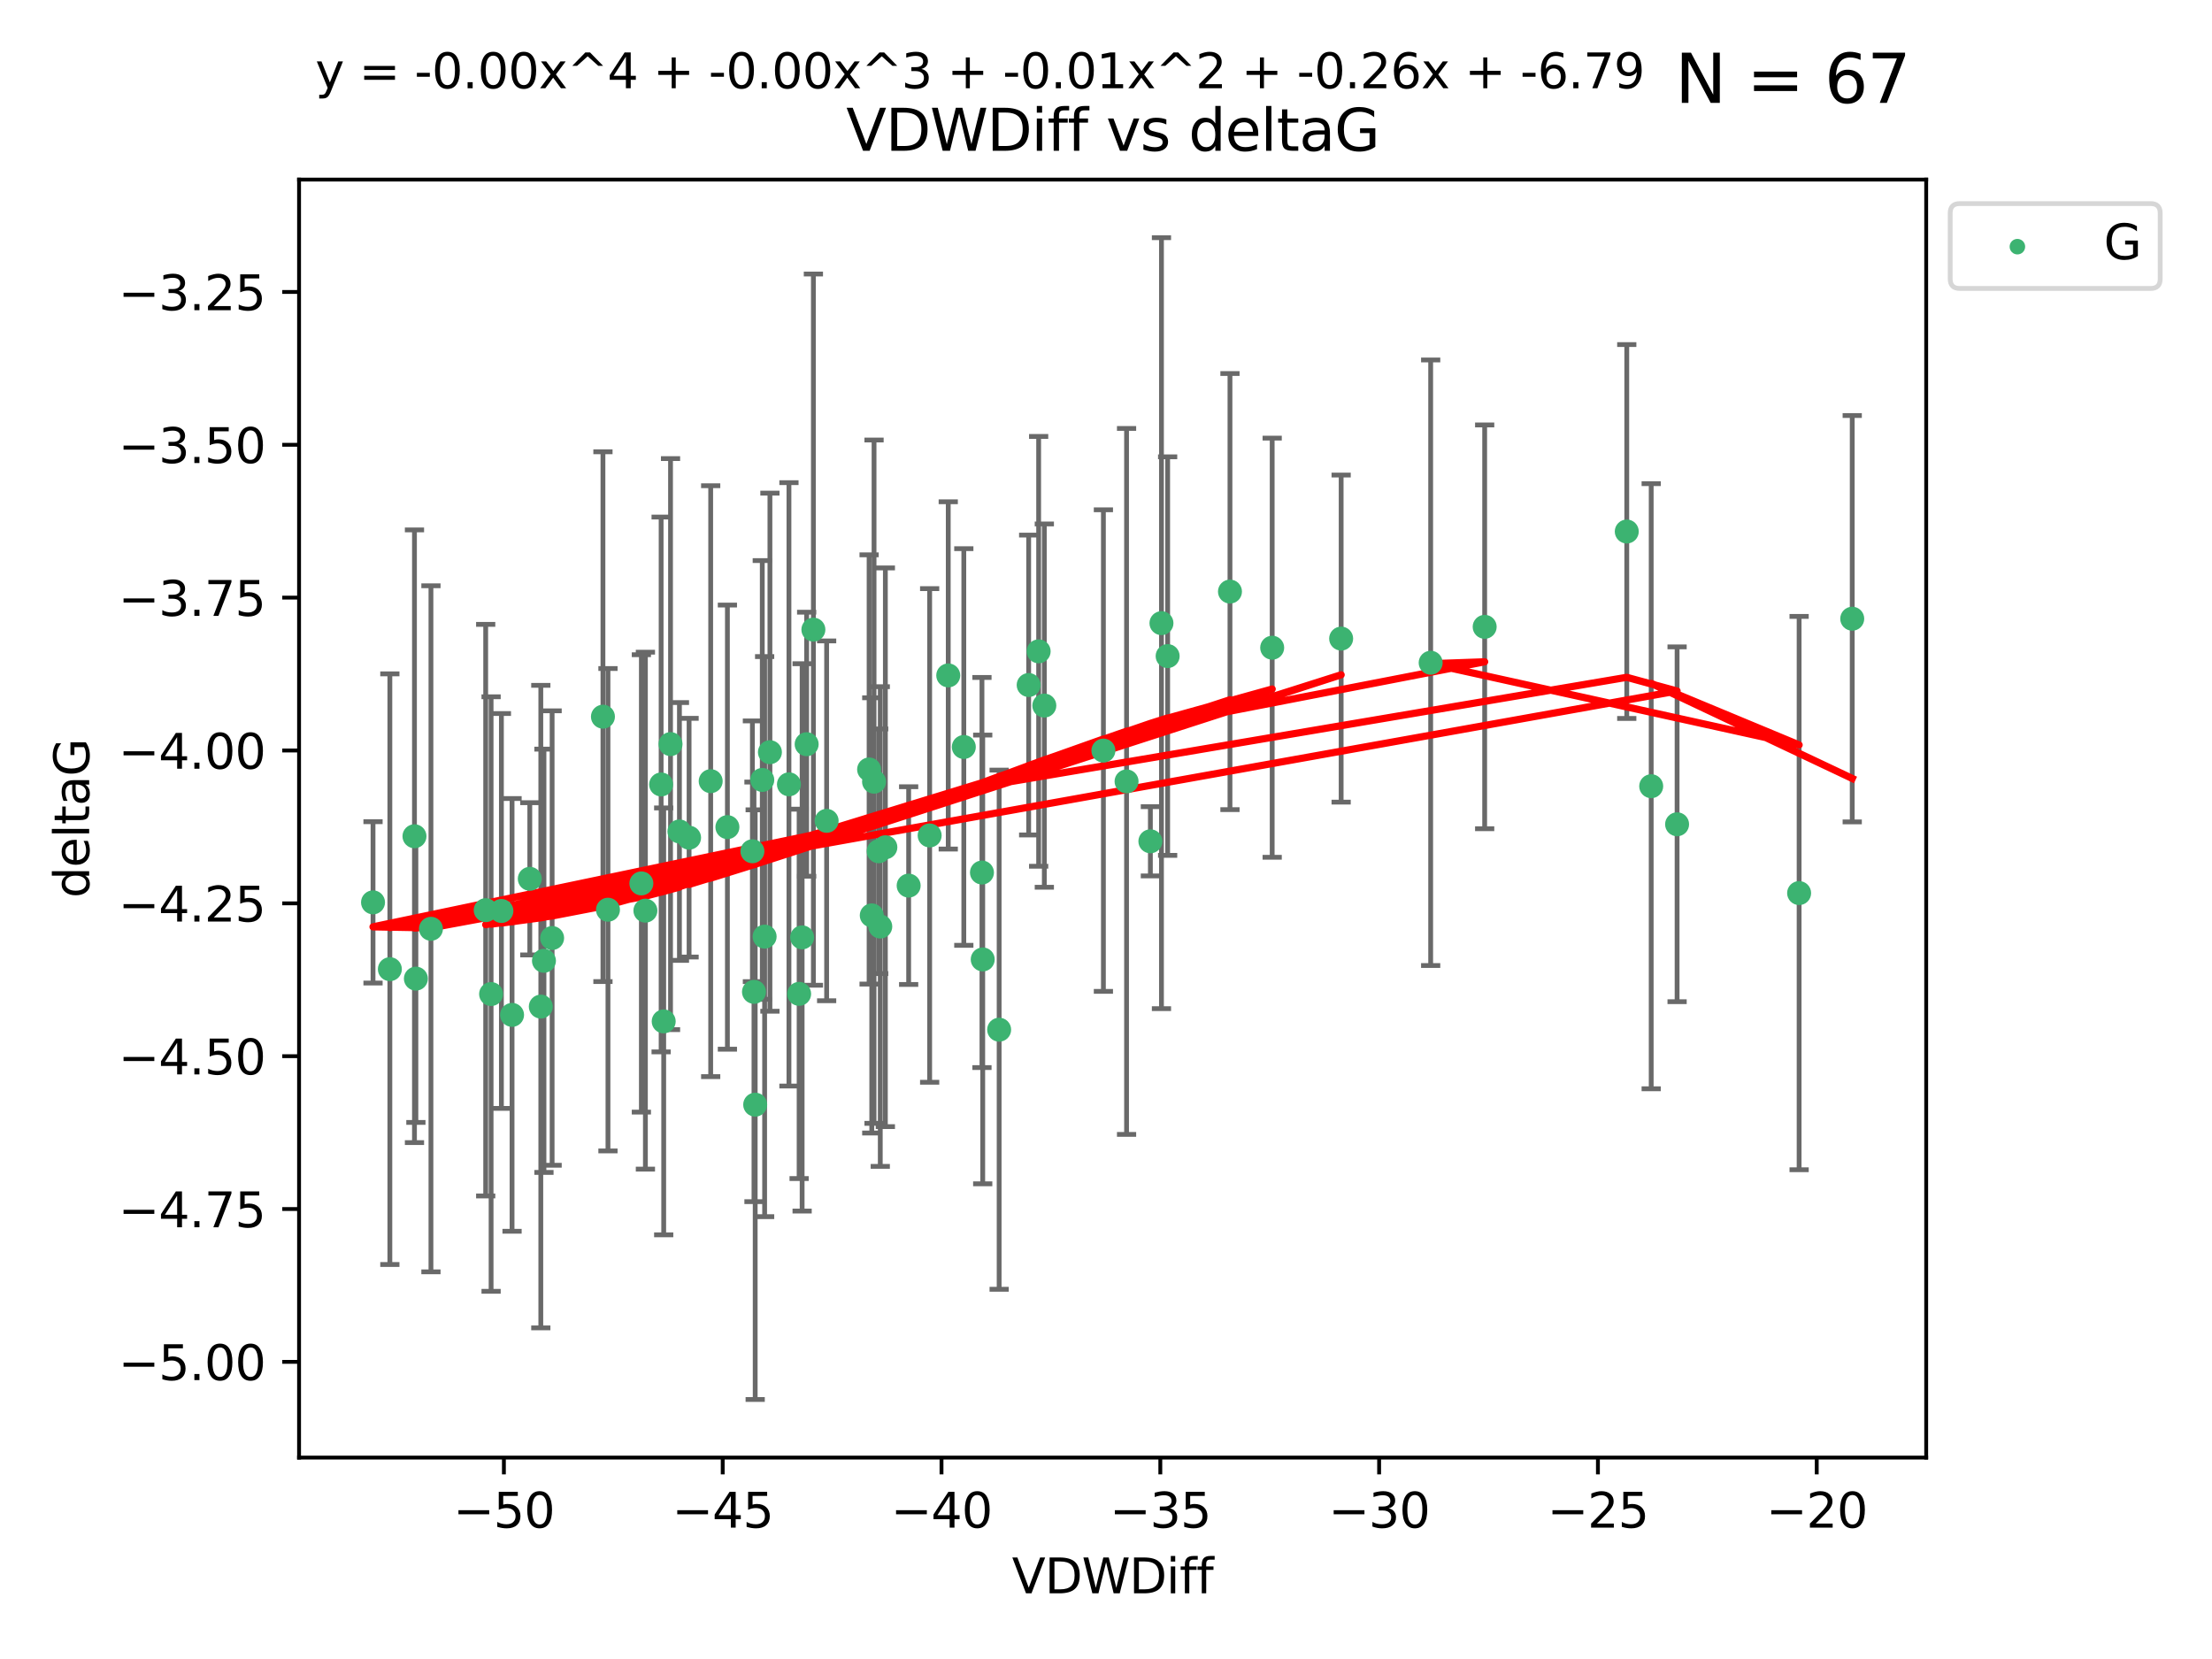 <?xml version="1.0" encoding="utf-8" standalone="no"?>
<!DOCTYPE svg PUBLIC "-//W3C//DTD SVG 1.1//EN"
  "http://www.w3.org/Graphics/SVG/1.1/DTD/svg11.dtd">
<svg xmlns:xlink="http://www.w3.org/1999/xlink" width="460.8pt" height="345.6pt" viewBox="0 0 460.8 345.6" xmlns="http://www.w3.org/2000/svg" version="1.1">
 <defs>
  <style type="text/css">*{stroke-linejoin: round; stroke-linecap: butt}</style>
 </defs>
 <g id="figure_1">
  <g id="patch_1">
   <path d="M 0 345.6 
L 460.8 345.6 
L 460.8 0 
L 0 0 
z
" style="fill: #ffffff"/>
  </g>
  <g id="axes_1">
   <g id="patch_2">
    <path d="M 62.3 303.64 
L 401.26 303.64 
L 401.26 37.411 
L 62.3 37.411 
z
" style="fill: #ffffff"/>
   </g>
   <g id="PathCollection_1">
    <defs>
     <path id="m7fe2911ddc" d="M 0 1.118 
C 0.297 1.118 0.581 1 0.791 0.791 
C 1 0.581 1.118 0.297 1.118 0 
C 1.118 -0.297 1 -0.581 0.791 -0.791 
C 0.581 -1 0.297 -1.118 0 -1.118 
C -0.297 -1.118 -0.581 -1 -0.791 -0.791 
C -1 -0.581 -1.118 -0.297 -1.118 0 
C -1.118 0.297 -1 0.581 -0.791 0.791 
C -0.581 1 -0.297 1.118 0 1.118 
z
" style="stroke: #3cb371"/>
    </defs>
    <g clip-path="url(#pf3b14dcdbc)">
     <use xlink:href="#m7fe2911ddc" x="156.741" y="177.334" style="fill: #3cb371; stroke: #3cb371"/>
     <use xlink:href="#m7fe2911ddc" x="102.305" y="207.077" style="fill: #3cb371; stroke: #3cb371"/>
     <use xlink:href="#m7fe2911ddc" x="115.016" y="195.407" style="fill: #3cb371; stroke: #3cb371"/>
     <use xlink:href="#m7fe2911ddc" x="125.604" y="149.296" style="fill: #3cb371; stroke: #3cb371"/>
     <use xlink:href="#m7fe2911ddc" x="160.389" y="156.695" style="fill: #3cb371; stroke: #3cb371"/>
     <use xlink:href="#m7fe2911ddc" x="81.215" y="201.897" style="fill: #3cb371; stroke: #3cb371"/>
     <use xlink:href="#m7fe2911ddc" x="151.532" y="172.307" style="fill: #3cb371; stroke: #3cb371"/>
     <use xlink:href="#m7fe2911ddc" x="89.774" y="193.488" style="fill: #3cb371; stroke: #3cb371"/>
     <use xlink:href="#m7fe2911ddc" x="77.707" y="187.979" style="fill: #3cb371; stroke: #3cb371"/>
     <use xlink:href="#m7fe2911ddc" x="183.045" y="177.334" style="fill: #3cb371; stroke: #3cb371"/>
     <use xlink:href="#m7fe2911ddc" x="204.719" y="199.867" style="fill: #3cb371; stroke: #3cb371"/>
     <use xlink:href="#m7fe2911ddc" x="183.377" y="193.014" style="fill: #3cb371; stroke: #3cb371"/>
     <use xlink:href="#m7fe2911ddc" x="86.638" y="203.867" style="fill: #3cb371; stroke: #3cb371"/>
     <use xlink:href="#m7fe2911ddc" x="158.796" y="162.475" style="fill: #3cb371; stroke: #3cb371"/>
     <use xlink:href="#m7fe2911ddc" x="157.068" y="206.62" style="fill: #3cb371; stroke: #3cb371"/>
     <use xlink:href="#m7fe2911ddc" x="126.651" y="189.514" style="fill: #3cb371; stroke: #3cb371"/>
     <use xlink:href="#m7fe2911ddc" x="106.671" y="211.421" style="fill: #3cb371; stroke: #3cb371"/>
     <use xlink:href="#m7fe2911ddc" x="169.444" y="131.159" style="fill: #3cb371; stroke: #3cb371"/>
     <use xlink:href="#m7fe2911ddc" x="197.538" y="140.7" style="fill: #3cb371; stroke: #3cb371"/>
     <use xlink:href="#m7fe2911ddc" x="181.05" y="160.291" style="fill: #3cb371; stroke: #3cb371"/>
     <use xlink:href="#m7fe2911ddc" x="182.081" y="162.838" style="fill: #3cb371; stroke: #3cb371"/>
     <use xlink:href="#m7fe2911ddc" x="139.684" y="155.008" style="fill: #3cb371; stroke: #3cb371"/>
     <use xlink:href="#m7fe2911ddc" x="133.609" y="184.029" style="fill: #3cb371; stroke: #3cb371"/>
     <use xlink:href="#m7fe2911ddc" x="141.54" y="173.207" style="fill: #3cb371; stroke: #3cb371"/>
     <use xlink:href="#m7fe2911ddc" x="101.178" y="189.605" style="fill: #3cb371; stroke: #3cb371"/>
     <use xlink:href="#m7fe2911ddc" x="172.203" y="170.996" style="fill: #3cb371; stroke: #3cb371"/>
     <use xlink:href="#m7fe2911ddc" x="86.342" y="174.206" style="fill: #3cb371; stroke: #3cb371"/>
     <use xlink:href="#m7fe2911ddc" x="184.438" y="176.501" style="fill: #3cb371; stroke: #3cb371"/>
     <use xlink:href="#m7fe2911ddc" x="204.56" y="181.763" style="fill: #3cb371; stroke: #3cb371"/>
     <use xlink:href="#m7fe2911ddc" x="113.316" y="200.148" style="fill: #3cb371; stroke: #3cb371"/>
     <use xlink:href="#m7fe2911ddc" x="112.661" y="209.692" style="fill: #3cb371; stroke: #3cb371"/>
     <use xlink:href="#m7fe2911ddc" x="104.452" y="189.772" style="fill: #3cb371; stroke: #3cb371"/>
     <use xlink:href="#m7fe2911ddc" x="134.45" y="189.704" style="fill: #3cb371; stroke: #3cb371"/>
     <use xlink:href="#m7fe2911ddc" x="167.098" y="195.273" style="fill: #3cb371; stroke: #3cb371"/>
     <use xlink:href="#m7fe2911ddc" x="164.353" y="163.39" style="fill: #3cb371; stroke: #3cb371"/>
     <use xlink:href="#m7fe2911ddc" x="189.289" y="184.488" style="fill: #3cb371; stroke: #3cb371"/>
     <use xlink:href="#m7fe2911ddc" x="143.549" y="174.506" style="fill: #3cb371; stroke: #3cb371"/>
     <use xlink:href="#m7fe2911ddc" x="159.286" y="195.114" style="fill: #3cb371; stroke: #3cb371"/>
     <use xlink:href="#m7fe2911ddc" x="181.605" y="190.692" style="fill: #3cb371; stroke: #3cb371"/>
     <use xlink:href="#m7fe2911ddc" x="279.385" y="133.03" style="fill: #3cb371; stroke: #3cb371"/>
     <use xlink:href="#m7fe2911ddc" x="157.32" y="230.122" style="fill: #3cb371; stroke: #3cb371"/>
     <use xlink:href="#m7fe2911ddc" x="148.049" y="162.733" style="fill: #3cb371; stroke: #3cb371"/>
     <use xlink:href="#m7fe2911ddc" x="110.365" y="183.074" style="fill: #3cb371; stroke: #3cb371"/>
     <use xlink:href="#m7fe2911ddc" x="137.726" y="163.418" style="fill: #3cb371; stroke: #3cb371"/>
     <use xlink:href="#m7fe2911ddc" x="138.261" y="212.774" style="fill: #3cb371; stroke: #3cb371"/>
     <use xlink:href="#m7fe2911ddc" x="166.472" y="207.041" style="fill: #3cb371; stroke: #3cb371"/>
     <use xlink:href="#m7fe2911ddc" x="243.242" y="136.676" style="fill: #3cb371; stroke: #3cb371"/>
     <use xlink:href="#m7fe2911ddc" x="239.645" y="175.257" style="fill: #3cb371; stroke: #3cb371"/>
     <use xlink:href="#m7fe2911ddc" x="217.552" y="146.986" style="fill: #3cb371; stroke: #3cb371"/>
     <use xlink:href="#m7fe2911ddc" x="193.665" y="174.041" style="fill: #3cb371; stroke: #3cb371"/>
     <use xlink:href="#m7fe2911ddc" x="208.14" y="214.503" style="fill: #3cb371; stroke: #3cb371"/>
     <use xlink:href="#m7fe2911ddc" x="256.225" y="123.236" style="fill: #3cb371; stroke: #3cb371"/>
     <use xlink:href="#m7fe2911ddc" x="214.291" y="142.702" style="fill: #3cb371; stroke: #3cb371"/>
     <use xlink:href="#m7fe2911ddc" x="229.859" y="156.36" style="fill: #3cb371; stroke: #3cb371"/>
     <use xlink:href="#m7fe2911ddc" x="200.78" y="155.613" style="fill: #3cb371; stroke: #3cb371"/>
     <use xlink:href="#m7fe2911ddc" x="338.885" y="110.724" style="fill: #3cb371; stroke: #3cb371"/>
     <use xlink:href="#m7fe2911ddc" x="349.369" y="171.713" style="fill: #3cb371; stroke: #3cb371"/>
     <use xlink:href="#m7fe2911ddc" x="168.041" y="155.033" style="fill: #3cb371; stroke: #3cb371"/>
     <use xlink:href="#m7fe2911ddc" x="265.019" y="134.929" style="fill: #3cb371; stroke: #3cb371"/>
     <use xlink:href="#m7fe2911ddc" x="241.954" y="129.815" style="fill: #3cb371; stroke: #3cb371"/>
     <use xlink:href="#m7fe2911ddc" x="216.369" y="135.686" style="fill: #3cb371; stroke: #3cb371"/>
     <use xlink:href="#m7fe2911ddc" x="234.683" y="162.783" style="fill: #3cb371; stroke: #3cb371"/>
     <use xlink:href="#m7fe2911ddc" x="309.284" y="130.581" style="fill: #3cb371; stroke: #3cb371"/>
     <use xlink:href="#m7fe2911ddc" x="298.035" y="138.06" style="fill: #3cb371; stroke: #3cb371"/>
     <use xlink:href="#m7fe2911ddc" x="374.789" y="186.045" style="fill: #3cb371; stroke: #3cb371"/>
     <use xlink:href="#m7fe2911ddc" x="343.975" y="163.781" style="fill: #3cb371; stroke: #3cb371"/>
     <use xlink:href="#m7fe2911ddc" x="385.853" y="128.89" style="fill: #3cb371; stroke: #3cb371"/>
    </g>
   </g>
   <g id="matplotlib.axis_1">
    <g id="xtick_1">
     <g id="line2d_1">
      <defs>
       <path id="md91d2b681f" d="M 0 0 
L 0 3.5 
" style="stroke: #000000; stroke-width: 0.8"/>
      </defs>
      <g>
       <use xlink:href="#md91d2b681f" x="104.971" y="303.64" style="stroke: #000000; stroke-width: 0.8"/>
      </g>
     </g>
     <g id="text_1">
      <!-- −50 -->
      <g transform="translate(94.419 318.238)scale(0.1 -0.1)">
       <defs>
        <path id="DejaVuSans-2212" d="M 678 2272 
L 4684 2272 
L 4684 1741 
L 678 1741 
L 678 2272 
z
" transform="scale(0.016)"/>
        <path id="DejaVuSans-35" d="M 691 4666 
L 3169 4666 
L 3169 4134 
L 1269 4134 
L 1269 2991 
Q 1406 3038 1543 3061 
Q 1681 3084 1819 3084 
Q 2600 3084 3056 2656 
Q 3513 2228 3513 1497 
Q 3513 744 3044 326 
Q 2575 -91 1722 -91 
Q 1428 -91 1123 -41 
Q 819 9 494 109 
L 494 744 
Q 775 591 1075 516 
Q 1375 441 1709 441 
Q 2250 441 2565 725 
Q 2881 1009 2881 1497 
Q 2881 1984 2565 2268 
Q 2250 2553 1709 2553 
Q 1456 2553 1204 2497 
Q 953 2441 691 2322 
L 691 4666 
z
" transform="scale(0.016)"/>
        <path id="DejaVuSans-30" d="M 2034 4250 
Q 1547 4250 1301 3770 
Q 1056 3291 1056 2328 
Q 1056 1369 1301 889 
Q 1547 409 2034 409 
Q 2525 409 2770 889 
Q 3016 1369 3016 2328 
Q 3016 3291 2770 3770 
Q 2525 4250 2034 4250 
z
M 2034 4750 
Q 2819 4750 3233 4129 
Q 3647 3509 3647 2328 
Q 3647 1150 3233 529 
Q 2819 -91 2034 -91 
Q 1250 -91 836 529 
Q 422 1150 422 2328 
Q 422 3509 836 4129 
Q 1250 4750 2034 4750 
z
" transform="scale(0.016)"/>
       </defs>
       <use xlink:href="#DejaVuSans-2212"/>
       <use xlink:href="#DejaVuSans-35" x="83.789"/>
       <use xlink:href="#DejaVuSans-30" x="147.412"/>
      </g>
     </g>
    </g>
    <g id="xtick_2">
     <g id="line2d_2">
      <g>
       <use xlink:href="#md91d2b681f" x="150.552" y="303.64" style="stroke: #000000; stroke-width: 0.8"/>
      </g>
     </g>
     <g id="text_2">
      <!-- −45 -->
      <g transform="translate(140 318.238)scale(0.1 -0.1)">
       <defs>
        <path id="DejaVuSans-34" d="M 2419 4116 
L 825 1625 
L 2419 1625 
L 2419 4116 
z
M 2253 4666 
L 3047 4666 
L 3047 1625 
L 3713 1625 
L 3713 1100 
L 3047 1100 
L 3047 0 
L 2419 0 
L 2419 1100 
L 313 1100 
L 313 1709 
L 2253 4666 
z
" transform="scale(0.016)"/>
       </defs>
       <use xlink:href="#DejaVuSans-2212"/>
       <use xlink:href="#DejaVuSans-34" x="83.789"/>
       <use xlink:href="#DejaVuSans-35" x="147.412"/>
      </g>
     </g>
    </g>
    <g id="xtick_3">
     <g id="line2d_3">
      <g>
       <use xlink:href="#md91d2b681f" x="196.134" y="303.64" style="stroke: #000000; stroke-width: 0.8"/>
      </g>
     </g>
     <g id="text_3">
      <!-- −40 -->
      <g transform="translate(185.581 318.238)scale(0.1 -0.1)">
       <use xlink:href="#DejaVuSans-2212"/>
       <use xlink:href="#DejaVuSans-34" x="83.789"/>
       <use xlink:href="#DejaVuSans-30" x="147.412"/>
      </g>
     </g>
    </g>
    <g id="xtick_4">
     <g id="line2d_4">
      <g>
       <use xlink:href="#md91d2b681f" x="241.715" y="303.64" style="stroke: #000000; stroke-width: 0.8"/>
      </g>
     </g>
     <g id="text_4">
      <!-- −35 -->
      <g transform="translate(231.163 318.238)scale(0.1 -0.1)">
       <defs>
        <path id="DejaVuSans-33" d="M 2597 2516 
Q 3050 2419 3304 2112 
Q 3559 1806 3559 1356 
Q 3559 666 3084 287 
Q 2609 -91 1734 -91 
Q 1441 -91 1130 -33 
Q 819 25 488 141 
L 488 750 
Q 750 597 1062 519 
Q 1375 441 1716 441 
Q 2309 441 2620 675 
Q 2931 909 2931 1356 
Q 2931 1769 2642 2001 
Q 2353 2234 1838 2234 
L 1294 2234 
L 1294 2753 
L 1863 2753 
Q 2328 2753 2575 2939 
Q 2822 3125 2822 3475 
Q 2822 3834 2567 4026 
Q 2313 4219 1838 4219 
Q 1578 4219 1281 4162 
Q 984 4106 628 3988 
L 628 4550 
Q 988 4650 1302 4700 
Q 1616 4750 1894 4750 
Q 2613 4750 3031 4423 
Q 3450 4097 3450 3541 
Q 3450 3153 3228 2886 
Q 3006 2619 2597 2516 
z
" transform="scale(0.016)"/>
       </defs>
       <use xlink:href="#DejaVuSans-2212"/>
       <use xlink:href="#DejaVuSans-33" x="83.789"/>
       <use xlink:href="#DejaVuSans-35" x="147.412"/>
      </g>
     </g>
    </g>
    <g id="xtick_5">
     <g id="line2d_5">
      <g>
       <use xlink:href="#md91d2b681f" x="287.296" y="303.64" style="stroke: #000000; stroke-width: 0.8"/>
      </g>
     </g>
     <g id="text_5">
      <!-- −30 -->
      <g transform="translate(276.744 318.238)scale(0.1 -0.1)">
       <use xlink:href="#DejaVuSans-2212"/>
       <use xlink:href="#DejaVuSans-33" x="83.789"/>
       <use xlink:href="#DejaVuSans-30" x="147.412"/>
      </g>
     </g>
    </g>
    <g id="xtick_6">
     <g id="line2d_6">
      <g>
       <use xlink:href="#md91d2b681f" x="332.877" y="303.64" style="stroke: #000000; stroke-width: 0.8"/>
      </g>
     </g>
     <g id="text_6">
      <!-- −25 -->
      <g transform="translate(322.325 318.238)scale(0.1 -0.1)">
       <defs>
        <path id="DejaVuSans-32" d="M 1228 531 
L 3431 531 
L 3431 0 
L 469 0 
L 469 531 
Q 828 903 1448 1529 
Q 2069 2156 2228 2338 
Q 2531 2678 2651 2914 
Q 2772 3150 2772 3378 
Q 2772 3750 2511 3984 
Q 2250 4219 1831 4219 
Q 1534 4219 1204 4116 
Q 875 4013 500 3803 
L 500 4441 
Q 881 4594 1212 4672 
Q 1544 4750 1819 4750 
Q 2544 4750 2975 4387 
Q 3406 4025 3406 3419 
Q 3406 3131 3298 2873 
Q 3191 2616 2906 2266 
Q 2828 2175 2409 1742 
Q 1991 1309 1228 531 
z
" transform="scale(0.016)"/>
       </defs>
       <use xlink:href="#DejaVuSans-2212"/>
       <use xlink:href="#DejaVuSans-32" x="83.789"/>
       <use xlink:href="#DejaVuSans-35" x="147.412"/>
      </g>
     </g>
    </g>
    <g id="xtick_7">
     <g id="line2d_7">
      <g>
       <use xlink:href="#md91d2b681f" x="378.459" y="303.64" style="stroke: #000000; stroke-width: 0.8"/>
      </g>
     </g>
     <g id="text_7">
      <!-- −20 -->
      <g transform="translate(367.906 318.238)scale(0.1 -0.1)">
       <use xlink:href="#DejaVuSans-2212"/>
       <use xlink:href="#DejaVuSans-32" x="83.789"/>
       <use xlink:href="#DejaVuSans-30" x="147.412"/>
      </g>
     </g>
    </g>
    <g id="text_8">
     <!-- VDWDiff -->
     <g transform="translate(210.807 331.917)scale(0.1 -0.1)">
      <defs>
       <path id="DejaVuSans-56" d="M 1831 0 
L 50 4666 
L 709 4666 
L 2188 738 
L 3669 4666 
L 4325 4666 
L 2547 0 
L 1831 0 
z
" transform="scale(0.016)"/>
       <path id="DejaVuSans-44" d="M 1259 4147 
L 1259 519 
L 2022 519 
Q 2988 519 3436 956 
Q 3884 1394 3884 2338 
Q 3884 3275 3436 3711 
Q 2988 4147 2022 4147 
L 1259 4147 
z
M 628 4666 
L 1925 4666 
Q 3281 4666 3915 4102 
Q 4550 3538 4550 2338 
Q 4550 1131 3912 565 
Q 3275 0 1925 0 
L 628 0 
L 628 4666 
z
" transform="scale(0.016)"/>
       <path id="DejaVuSans-57" d="M 213 4666 
L 850 4666 
L 1831 722 
L 2809 4666 
L 3519 4666 
L 4500 722 
L 5478 4666 
L 6119 4666 
L 4947 0 
L 4153 0 
L 3169 4050 
L 2175 0 
L 1381 0 
L 213 4666 
z
" transform="scale(0.016)"/>
       <path id="DejaVuSans-69" d="M 603 3500 
L 1178 3500 
L 1178 0 
L 603 0 
L 603 3500 
z
M 603 4863 
L 1178 4863 
L 1178 4134 
L 603 4134 
L 603 4863 
z
" transform="scale(0.016)"/>
       <path id="DejaVuSans-66" d="M 2375 4863 
L 2375 4384 
L 1825 4384 
Q 1516 4384 1395 4259 
Q 1275 4134 1275 3809 
L 1275 3500 
L 2222 3500 
L 2222 3053 
L 1275 3053 
L 1275 0 
L 697 0 
L 697 3053 
L 147 3053 
L 147 3500 
L 697 3500 
L 697 3744 
Q 697 4328 969 4595 
Q 1241 4863 1831 4863 
L 2375 4863 
z
" transform="scale(0.016)"/>
      </defs>
      <use xlink:href="#DejaVuSans-56"/>
      <use xlink:href="#DejaVuSans-44" x="68.408"/>
      <use xlink:href="#DejaVuSans-57" x="145.41"/>
      <use xlink:href="#DejaVuSans-44" x="244.287"/>
      <use xlink:href="#DejaVuSans-69" x="321.289"/>
      <use xlink:href="#DejaVuSans-66" x="349.072"/>
      <use xlink:href="#DejaVuSans-66" x="384.277"/>
     </g>
    </g>
   </g>
   <g id="matplotlib.axis_2">
    <g id="ytick_1">
     <g id="line2d_8">
      <defs>
       <path id="mdcfbb1aded" d="M 0 0 
L -3.5 0 
" style="stroke: #000000; stroke-width: 0.8"/>
      </defs>
      <g>
       <use xlink:href="#mdcfbb1aded" x="62.3" y="283.7" style="stroke: #000000; stroke-width: 0.8"/>
      </g>
     </g>
     <g id="text_9">
      <!-- −5.00 -->
      <g transform="translate(24.655 287.499)scale(0.1 -0.1)">
       <defs>
        <path id="DejaVuSans-2e" d="M 684 794 
L 1344 794 
L 1344 0 
L 684 0 
L 684 794 
z
" transform="scale(0.016)"/>
       </defs>
       <use xlink:href="#DejaVuSans-2212"/>
       <use xlink:href="#DejaVuSans-35" x="83.789"/>
       <use xlink:href="#DejaVuSans-2e" x="147.412"/>
       <use xlink:href="#DejaVuSans-30" x="179.199"/>
       <use xlink:href="#DejaVuSans-30" x="242.822"/>
      </g>
     </g>
    </g>
    <g id="ytick_2">
     <g id="line2d_9">
      <g>
       <use xlink:href="#mdcfbb1aded" x="62.3" y="251.86" style="stroke: #000000; stroke-width: 0.8"/>
      </g>
     </g>
     <g id="text_10">
      <!-- −4.75 -->
      <g transform="translate(24.655 255.659)scale(0.1 -0.1)">
       <defs>
        <path id="DejaVuSans-37" d="M 525 4666 
L 3525 4666 
L 3525 4397 
L 1831 0 
L 1172 0 
L 2766 4134 
L 525 4134 
L 525 4666 
z
" transform="scale(0.016)"/>
       </defs>
       <use xlink:href="#DejaVuSans-2212"/>
       <use xlink:href="#DejaVuSans-34" x="83.789"/>
       <use xlink:href="#DejaVuSans-2e" x="147.412"/>
       <use xlink:href="#DejaVuSans-37" x="179.199"/>
       <use xlink:href="#DejaVuSans-35" x="242.822"/>
      </g>
     </g>
    </g>
    <g id="ytick_3">
     <g id="line2d_10">
      <g>
       <use xlink:href="#mdcfbb1aded" x="62.3" y="220.02" style="stroke: #000000; stroke-width: 0.8"/>
      </g>
     </g>
     <g id="text_11">
      <!-- −4.50 -->
      <g transform="translate(24.655 223.819)scale(0.1 -0.1)">
       <use xlink:href="#DejaVuSans-2212"/>
       <use xlink:href="#DejaVuSans-34" x="83.789"/>
       <use xlink:href="#DejaVuSans-2e" x="147.412"/>
       <use xlink:href="#DejaVuSans-35" x="179.199"/>
       <use xlink:href="#DejaVuSans-30" x="242.822"/>
      </g>
     </g>
    </g>
    <g id="ytick_4">
     <g id="line2d_11">
      <g>
       <use xlink:href="#mdcfbb1aded" x="62.3" y="188.18" style="stroke: #000000; stroke-width: 0.8"/>
      </g>
     </g>
     <g id="text_12">
      <!-- −4.25 -->
      <g transform="translate(24.655 191.979)scale(0.1 -0.1)">
       <use xlink:href="#DejaVuSans-2212"/>
       <use xlink:href="#DejaVuSans-34" x="83.789"/>
       <use xlink:href="#DejaVuSans-2e" x="147.412"/>
       <use xlink:href="#DejaVuSans-32" x="179.199"/>
       <use xlink:href="#DejaVuSans-35" x="242.822"/>
      </g>
     </g>
    </g>
    <g id="ytick_5">
     <g id="line2d_12">
      <g>
       <use xlink:href="#mdcfbb1aded" x="62.3" y="156.339" style="stroke: #000000; stroke-width: 0.8"/>
      </g>
     </g>
     <g id="text_13">
      <!-- −4.00 -->
      <g transform="translate(24.655 160.139)scale(0.1 -0.1)">
       <use xlink:href="#DejaVuSans-2212"/>
       <use xlink:href="#DejaVuSans-34" x="83.789"/>
       <use xlink:href="#DejaVuSans-2e" x="147.412"/>
       <use xlink:href="#DejaVuSans-30" x="179.199"/>
       <use xlink:href="#DejaVuSans-30" x="242.822"/>
      </g>
     </g>
    </g>
    <g id="ytick_6">
     <g id="line2d_13">
      <g>
       <use xlink:href="#mdcfbb1aded" x="62.3" y="124.499" style="stroke: #000000; stroke-width: 0.8"/>
      </g>
     </g>
     <g id="text_14">
      <!-- −3.75 -->
      <g transform="translate(24.655 128.299)scale(0.1 -0.1)">
       <use xlink:href="#DejaVuSans-2212"/>
       <use xlink:href="#DejaVuSans-33" x="83.789"/>
       <use xlink:href="#DejaVuSans-2e" x="147.412"/>
       <use xlink:href="#DejaVuSans-37" x="179.199"/>
       <use xlink:href="#DejaVuSans-35" x="242.822"/>
      </g>
     </g>
    </g>
    <g id="ytick_7">
     <g id="line2d_14">
      <g>
       <use xlink:href="#mdcfbb1aded" x="62.3" y="92.659" style="stroke: #000000; stroke-width: 0.8"/>
      </g>
     </g>
     <g id="text_15">
      <!-- −3.50 -->
      <g transform="translate(24.655 96.458)scale(0.1 -0.1)">
       <use xlink:href="#DejaVuSans-2212"/>
       <use xlink:href="#DejaVuSans-33" x="83.789"/>
       <use xlink:href="#DejaVuSans-2e" x="147.412"/>
       <use xlink:href="#DejaVuSans-35" x="179.199"/>
       <use xlink:href="#DejaVuSans-30" x="242.822"/>
      </g>
     </g>
    </g>
    <g id="ytick_8">
     <g id="line2d_15">
      <g>
       <use xlink:href="#mdcfbb1aded" x="62.3" y="60.819" style="stroke: #000000; stroke-width: 0.8"/>
      </g>
     </g>
     <g id="text_16">
      <!-- −3.25 -->
      <g transform="translate(24.655 64.618)scale(0.1 -0.1)">
       <use xlink:href="#DejaVuSans-2212"/>
       <use xlink:href="#DejaVuSans-33" x="83.789"/>
       <use xlink:href="#DejaVuSans-2e" x="147.412"/>
       <use xlink:href="#DejaVuSans-32" x="179.199"/>
       <use xlink:href="#DejaVuSans-35" x="242.822"/>
      </g>
     </g>
    </g>
    <g id="text_17">
     <!-- deltaG -->
     <g transform="translate(18.575 187.064)rotate(-90)scale(0.1 -0.1)">
      <defs>
       <path id="DejaVuSans-64" d="M 2906 2969 
L 2906 4863 
L 3481 4863 
L 3481 0 
L 2906 0 
L 2906 525 
Q 2725 213 2448 61 
Q 2172 -91 1784 -91 
Q 1150 -91 751 415 
Q 353 922 353 1747 
Q 353 2572 751 3078 
Q 1150 3584 1784 3584 
Q 2172 3584 2448 3432 
Q 2725 3281 2906 2969 
z
M 947 1747 
Q 947 1113 1208 752 
Q 1469 391 1925 391 
Q 2381 391 2643 752 
Q 2906 1113 2906 1747 
Q 2906 2381 2643 2742 
Q 2381 3103 1925 3103 
Q 1469 3103 1208 2742 
Q 947 2381 947 1747 
z
" transform="scale(0.016)"/>
       <path id="DejaVuSans-65" d="M 3597 1894 
L 3597 1613 
L 953 1613 
Q 991 1019 1311 708 
Q 1631 397 2203 397 
Q 2534 397 2845 478 
Q 3156 559 3463 722 
L 3463 178 
Q 3153 47 2828 -22 
Q 2503 -91 2169 -91 
Q 1331 -91 842 396 
Q 353 884 353 1716 
Q 353 2575 817 3079 
Q 1281 3584 2069 3584 
Q 2775 3584 3186 3129 
Q 3597 2675 3597 1894 
z
M 3022 2063 
Q 3016 2534 2758 2815 
Q 2500 3097 2075 3097 
Q 1594 3097 1305 2825 
Q 1016 2553 972 2059 
L 3022 2063 
z
" transform="scale(0.016)"/>
       <path id="DejaVuSans-6c" d="M 603 4863 
L 1178 4863 
L 1178 0 
L 603 0 
L 603 4863 
z
" transform="scale(0.016)"/>
       <path id="DejaVuSans-74" d="M 1172 4494 
L 1172 3500 
L 2356 3500 
L 2356 3053 
L 1172 3053 
L 1172 1153 
Q 1172 725 1289 603 
Q 1406 481 1766 481 
L 2356 481 
L 2356 0 
L 1766 0 
Q 1100 0 847 248 
Q 594 497 594 1153 
L 594 3053 
L 172 3053 
L 172 3500 
L 594 3500 
L 594 4494 
L 1172 4494 
z
" transform="scale(0.016)"/>
       <path id="DejaVuSans-61" d="M 2194 1759 
Q 1497 1759 1228 1600 
Q 959 1441 959 1056 
Q 959 750 1161 570 
Q 1363 391 1709 391 
Q 2188 391 2477 730 
Q 2766 1069 2766 1631 
L 2766 1759 
L 2194 1759 
z
M 3341 1997 
L 3341 0 
L 2766 0 
L 2766 531 
Q 2569 213 2275 61 
Q 1981 -91 1556 -91 
Q 1019 -91 701 211 
Q 384 513 384 1019 
Q 384 1609 779 1909 
Q 1175 2209 1959 2209 
L 2766 2209 
L 2766 2266 
Q 2766 2663 2505 2880 
Q 2244 3097 1772 3097 
Q 1472 3097 1187 3025 
Q 903 2953 641 2809 
L 641 3341 
Q 956 3463 1253 3523 
Q 1550 3584 1831 3584 
Q 2591 3584 2966 3190 
Q 3341 2797 3341 1997 
z
" transform="scale(0.016)"/>
       <path id="DejaVuSans-47" d="M 3809 666 
L 3809 1919 
L 2778 1919 
L 2778 2438 
L 4434 2438 
L 4434 434 
Q 4069 175 3628 42 
Q 3188 -91 2688 -91 
Q 1594 -91 976 548 
Q 359 1188 359 2328 
Q 359 3472 976 4111 
Q 1594 4750 2688 4750 
Q 3144 4750 3555 4637 
Q 3966 4525 4313 4306 
L 4313 3634 
Q 3963 3931 3569 4081 
Q 3175 4231 2741 4231 
Q 1884 4231 1454 3753 
Q 1025 3275 1025 2328 
Q 1025 1384 1454 906 
Q 1884 428 2741 428 
Q 3075 428 3337 486 
Q 3600 544 3809 666 
z
" transform="scale(0.016)"/>
      </defs>
      <use xlink:href="#DejaVuSans-64"/>
      <use xlink:href="#DejaVuSans-65" x="63.477"/>
      <use xlink:href="#DejaVuSans-6c" x="125"/>
      <use xlink:href="#DejaVuSans-74" x="152.783"/>
      <use xlink:href="#DejaVuSans-61" x="191.992"/>
      <use xlink:href="#DejaVuSans-47" x="253.271"/>
     </g>
    </g>
   </g>
   <g id="LineCollection_1">
    <path d="M 156.741 204.489 
L 156.741 150.179 
" clip-path="url(#pf3b14dcdbc)" style="fill: none; stroke: #696969"/>
    <path d="M 102.305 269.002 
L 102.305 145.153 
" clip-path="url(#pf3b14dcdbc)" style="fill: none; stroke: #696969"/>
    <path d="M 115.016 242.741 
L 115.016 148.074 
" clip-path="url(#pf3b14dcdbc)" style="fill: none; stroke: #696969"/>
    <path d="M 125.604 204.48 
L 125.604 94.112 
" clip-path="url(#pf3b14dcdbc)" style="fill: none; stroke: #696969"/>
    <path d="M 160.389 210.662 
L 160.389 102.728 
" clip-path="url(#pf3b14dcdbc)" style="fill: none; stroke: #696969"/>
    <path d="M 81.215 263.419 
L 81.215 140.376 
" clip-path="url(#pf3b14dcdbc)" style="fill: none; stroke: #696969"/>
    <path d="M 151.532 218.566 
L 151.532 126.048 
" clip-path="url(#pf3b14dcdbc)" style="fill: none; stroke: #696969"/>
    <path d="M 89.774 264.951 
L 89.774 122.024 
" clip-path="url(#pf3b14dcdbc)" style="fill: none; stroke: #696969"/>
    <path d="M 77.707 204.788 
L 77.707 171.17 
" clip-path="url(#pf3b14dcdbc)" style="fill: none; stroke: #696969"/>
    <path d="M 183.045 202.815 
L 183.045 151.854 
" clip-path="url(#pf3b14dcdbc)" style="fill: none; stroke: #696969"/>
    <path d="M 204.719 246.609 
L 204.719 153.125 
" clip-path="url(#pf3b14dcdbc)" style="fill: none; stroke: #696969"/>
    <path d="M 183.377 242.977 
L 183.377 143.051 
" clip-path="url(#pf3b14dcdbc)" style="fill: none; stroke: #696969"/>
    <path d="M 86.638 233.824 
L 86.638 173.91 
" clip-path="url(#pf3b14dcdbc)" style="fill: none; stroke: #696969"/>
    <path d="M 158.796 208.17 
L 158.796 116.779 
" clip-path="url(#pf3b14dcdbc)" style="fill: none; stroke: #696969"/>
    <path d="M 157.068 250.326 
L 157.068 162.914 
" clip-path="url(#pf3b14dcdbc)" style="fill: none; stroke: #696969"/>
    <path d="M 126.651 239.76 
L 126.651 139.267 
" clip-path="url(#pf3b14dcdbc)" style="fill: none; stroke: #696969"/>
    <path d="M 106.671 256.493 
L 106.671 166.349 
" clip-path="url(#pf3b14dcdbc)" style="fill: none; stroke: #696969"/>
    <path d="M 169.444 205.237 
L 169.444 57.08 
" clip-path="url(#pf3b14dcdbc)" style="fill: none; stroke: #696969"/>
    <path d="M 197.538 176.873 
L 197.538 104.527 
" clip-path="url(#pf3b14dcdbc)" style="fill: none; stroke: #696969"/>
    <path d="M 181.05 204.999 
L 181.05 115.582 
" clip-path="url(#pf3b14dcdbc)" style="fill: none; stroke: #696969"/>
    <path d="M 182.081 234.014 
L 182.081 91.661 
" clip-path="url(#pf3b14dcdbc)" style="fill: none; stroke: #696969"/>
    <path d="M 139.684 214.486 
L 139.684 95.53 
" clip-path="url(#pf3b14dcdbc)" style="fill: none; stroke: #696969"/>
    <path d="M 133.609 231.672 
L 133.609 136.387 
" clip-path="url(#pf3b14dcdbc)" style="fill: none; stroke: #696969"/>
    <path d="M 141.54 200.063 
L 141.54 146.352 
" clip-path="url(#pf3b14dcdbc)" style="fill: none; stroke: #696969"/>
    <path d="M 101.178 249.141 
L 101.178 130.07 
" clip-path="url(#pf3b14dcdbc)" style="fill: none; stroke: #696969"/>
    <path d="M 172.203 208.473 
L 172.203 133.518 
" clip-path="url(#pf3b14dcdbc)" style="fill: none; stroke: #696969"/>
    <path d="M 86.342 238.022 
L 86.342 110.389 
" clip-path="url(#pf3b14dcdbc)" style="fill: none; stroke: #696969"/>
    <path d="M 184.438 234.695 
L 184.438 118.308 
" clip-path="url(#pf3b14dcdbc)" style="fill: none; stroke: #696969"/>
    <path d="M 204.56 222.398 
L 204.56 141.128 
" clip-path="url(#pf3b14dcdbc)" style="fill: none; stroke: #696969"/>
    <path d="M 113.316 244.237 
L 113.316 156.059 
" clip-path="url(#pf3b14dcdbc)" style="fill: none; stroke: #696969"/>
    <path d="M 112.661 276.619 
L 112.661 142.765 
" clip-path="url(#pf3b14dcdbc)" style="fill: none; stroke: #696969"/>
    <path d="M 104.452 230.901 
L 104.452 148.642 
" clip-path="url(#pf3b14dcdbc)" style="fill: none; stroke: #696969"/>
    <path d="M 134.45 243.55 
L 134.45 135.858 
" clip-path="url(#pf3b14dcdbc)" style="fill: none; stroke: #696969"/>
    <path d="M 167.098 252.284 
L 167.098 138.263 
" clip-path="url(#pf3b14dcdbc)" style="fill: none; stroke: #696969"/>
    <path d="M 164.353 226.237 
L 164.353 100.543 
" clip-path="url(#pf3b14dcdbc)" style="fill: none; stroke: #696969"/>
    <path d="M 189.289 205.082 
L 189.289 163.894 
" clip-path="url(#pf3b14dcdbc)" style="fill: none; stroke: #696969"/>
    <path d="M 143.549 199.368 
L 143.549 149.645 
" clip-path="url(#pf3b14dcdbc)" style="fill: none; stroke: #696969"/>
    <path d="M 159.286 253.451 
L 159.286 136.776 
" clip-path="url(#pf3b14dcdbc)" style="fill: none; stroke: #696969"/>
    <path d="M 181.605 236.026 
L 181.605 145.358 
" clip-path="url(#pf3b14dcdbc)" style="fill: none; stroke: #696969"/>
    <path d="M 279.385 167.098 
L 279.385 98.962 
" clip-path="url(#pf3b14dcdbc)" style="fill: none; stroke: #696969"/>
    <path d="M 157.32 291.539 
L 157.32 168.704 
" clip-path="url(#pf3b14dcdbc)" style="fill: none; stroke: #696969"/>
    <path d="M 148.049 224.28 
L 148.049 101.185 
" clip-path="url(#pf3b14dcdbc)" style="fill: none; stroke: #696969"/>
    <path d="M 110.365 198.932 
L 110.365 167.216 
" clip-path="url(#pf3b14dcdbc)" style="fill: none; stroke: #696969"/>
    <path d="M 137.726 219.129 
L 137.726 107.708 
" clip-path="url(#pf3b14dcdbc)" style="fill: none; stroke: #696969"/>
    <path d="M 138.261 257.239 
L 138.261 168.309 
" clip-path="url(#pf3b14dcdbc)" style="fill: none; stroke: #696969"/>
    <path d="M 166.472 245.516 
L 166.472 168.567 
" clip-path="url(#pf3b14dcdbc)" style="fill: none; stroke: #696969"/>
    <path d="M 243.242 178.189 
L 243.242 95.164 
" clip-path="url(#pf3b14dcdbc)" style="fill: none; stroke: #696969"/>
    <path d="M 239.645 182.47 
L 239.645 168.044 
" clip-path="url(#pf3b14dcdbc)" style="fill: none; stroke: #696969"/>
    <path d="M 217.552 184.828 
L 217.552 109.145 
" clip-path="url(#pf3b14dcdbc)" style="fill: none; stroke: #696969"/>
    <path d="M 193.665 225.457 
L 193.665 122.624 
" clip-path="url(#pf3b14dcdbc)" style="fill: none; stroke: #696969"/>
    <path d="M 208.14 268.58 
L 208.14 160.427 
" clip-path="url(#pf3b14dcdbc)" style="fill: none; stroke: #696969"/>
    <path d="M 256.225 168.657 
L 256.225 77.815 
" clip-path="url(#pf3b14dcdbc)" style="fill: none; stroke: #696969"/>
    <path d="M 214.291 173.936 
L 214.291 111.469 
" clip-path="url(#pf3b14dcdbc)" style="fill: none; stroke: #696969"/>
    <path d="M 229.859 206.521 
L 229.859 106.198 
" clip-path="url(#pf3b14dcdbc)" style="fill: none; stroke: #696969"/>
    <path d="M 200.78 196.928 
L 200.78 114.299 
" clip-path="url(#pf3b14dcdbc)" style="fill: none; stroke: #696969"/>
    <path d="M 338.885 149.667 
L 338.885 71.782 
" clip-path="url(#pf3b14dcdbc)" style="fill: none; stroke: #696969"/>
    <path d="M 349.369 208.671 
L 349.369 134.755 
" clip-path="url(#pf3b14dcdbc)" style="fill: none; stroke: #696969"/>
    <path d="M 168.041 182.533 
L 168.041 127.534 
" clip-path="url(#pf3b14dcdbc)" style="fill: none; stroke: #696969"/>
    <path d="M 265.019 178.591 
L 265.019 91.266 
" clip-path="url(#pf3b14dcdbc)" style="fill: none; stroke: #696969"/>
    <path d="M 241.954 210.117 
L 241.954 49.513 
" clip-path="url(#pf3b14dcdbc)" style="fill: none; stroke: #696969"/>
    <path d="M 216.369 180.454 
L 216.369 90.919 
" clip-path="url(#pf3b14dcdbc)" style="fill: none; stroke: #696969"/>
    <path d="M 234.683 236.313 
L 234.683 89.253 
" clip-path="url(#pf3b14dcdbc)" style="fill: none; stroke: #696969"/>
    <path d="M 309.284 172.639 
L 309.284 88.523 
" clip-path="url(#pf3b14dcdbc)" style="fill: none; stroke: #696969"/>
    <path d="M 298.035 201.132 
L 298.035 74.989 
" clip-path="url(#pf3b14dcdbc)" style="fill: none; stroke: #696969"/>
    <path d="M 374.789 243.679 
L 374.789 128.41 
" clip-path="url(#pf3b14dcdbc)" style="fill: none; stroke: #696969"/>
    <path d="M 343.975 226.81 
L 343.975 100.753 
" clip-path="url(#pf3b14dcdbc)" style="fill: none; stroke: #696969"/>
    <path d="M 385.853 171.214 
L 385.853 86.565 
" clip-path="url(#pf3b14dcdbc)" style="fill: none; stroke: #696969"/>
   </g>
   <g id="line2d_16">
    <defs>
     <path id="mca41e8cb75" d="M 2 0 
L -2 -0 
" style="stroke: #696969"/>
    </defs>
    <g clip-path="url(#pf3b14dcdbc)">
     <use xlink:href="#mca41e8cb75" x="156.741" y="204.489" style="fill: #696969; stroke: #696969"/>
     <use xlink:href="#mca41e8cb75" x="102.305" y="269.002" style="fill: #696969; stroke: #696969"/>
     <use xlink:href="#mca41e8cb75" x="115.016" y="242.741" style="fill: #696969; stroke: #696969"/>
     <use xlink:href="#mca41e8cb75" x="125.604" y="204.48" style="fill: #696969; stroke: #696969"/>
     <use xlink:href="#mca41e8cb75" x="160.389" y="210.662" style="fill: #696969; stroke: #696969"/>
     <use xlink:href="#mca41e8cb75" x="81.215" y="263.419" style="fill: #696969; stroke: #696969"/>
     <use xlink:href="#mca41e8cb75" x="151.532" y="218.566" style="fill: #696969; stroke: #696969"/>
     <use xlink:href="#mca41e8cb75" x="89.774" y="264.951" style="fill: #696969; stroke: #696969"/>
     <use xlink:href="#mca41e8cb75" x="77.707" y="204.788" style="fill: #696969; stroke: #696969"/>
     <use xlink:href="#mca41e8cb75" x="183.045" y="202.815" style="fill: #696969; stroke: #696969"/>
     <use xlink:href="#mca41e8cb75" x="204.719" y="246.609" style="fill: #696969; stroke: #696969"/>
     <use xlink:href="#mca41e8cb75" x="183.377" y="242.977" style="fill: #696969; stroke: #696969"/>
     <use xlink:href="#mca41e8cb75" x="86.638" y="233.824" style="fill: #696969; stroke: #696969"/>
     <use xlink:href="#mca41e8cb75" x="158.796" y="208.17" style="fill: #696969; stroke: #696969"/>
     <use xlink:href="#mca41e8cb75" x="157.068" y="250.326" style="fill: #696969; stroke: #696969"/>
     <use xlink:href="#mca41e8cb75" x="126.651" y="239.76" style="fill: #696969; stroke: #696969"/>
     <use xlink:href="#mca41e8cb75" x="106.671" y="256.493" style="fill: #696969; stroke: #696969"/>
     <use xlink:href="#mca41e8cb75" x="169.444" y="205.237" style="fill: #696969; stroke: #696969"/>
     <use xlink:href="#mca41e8cb75" x="197.538" y="176.873" style="fill: #696969; stroke: #696969"/>
     <use xlink:href="#mca41e8cb75" x="181.05" y="204.999" style="fill: #696969; stroke: #696969"/>
     <use xlink:href="#mca41e8cb75" x="182.081" y="234.014" style="fill: #696969; stroke: #696969"/>
     <use xlink:href="#mca41e8cb75" x="139.684" y="214.486" style="fill: #696969; stroke: #696969"/>
     <use xlink:href="#mca41e8cb75" x="133.609" y="231.672" style="fill: #696969; stroke: #696969"/>
     <use xlink:href="#mca41e8cb75" x="141.54" y="200.063" style="fill: #696969; stroke: #696969"/>
     <use xlink:href="#mca41e8cb75" x="101.178" y="249.141" style="fill: #696969; stroke: #696969"/>
     <use xlink:href="#mca41e8cb75" x="172.203" y="208.473" style="fill: #696969; stroke: #696969"/>
     <use xlink:href="#mca41e8cb75" x="86.342" y="238.022" style="fill: #696969; stroke: #696969"/>
     <use xlink:href="#mca41e8cb75" x="184.438" y="234.695" style="fill: #696969; stroke: #696969"/>
     <use xlink:href="#mca41e8cb75" x="204.56" y="222.398" style="fill: #696969; stroke: #696969"/>
     <use xlink:href="#mca41e8cb75" x="113.316" y="244.237" style="fill: #696969; stroke: #696969"/>
     <use xlink:href="#mca41e8cb75" x="112.661" y="276.619" style="fill: #696969; stroke: #696969"/>
     <use xlink:href="#mca41e8cb75" x="104.452" y="230.901" style="fill: #696969; stroke: #696969"/>
     <use xlink:href="#mca41e8cb75" x="134.45" y="243.55" style="fill: #696969; stroke: #696969"/>
     <use xlink:href="#mca41e8cb75" x="167.098" y="252.284" style="fill: #696969; stroke: #696969"/>
     <use xlink:href="#mca41e8cb75" x="164.353" y="226.237" style="fill: #696969; stroke: #696969"/>
     <use xlink:href="#mca41e8cb75" x="189.289" y="205.082" style="fill: #696969; stroke: #696969"/>
     <use xlink:href="#mca41e8cb75" x="143.549" y="199.368" style="fill: #696969; stroke: #696969"/>
     <use xlink:href="#mca41e8cb75" x="159.286" y="253.451" style="fill: #696969; stroke: #696969"/>
     <use xlink:href="#mca41e8cb75" x="181.605" y="236.026" style="fill: #696969; stroke: #696969"/>
     <use xlink:href="#mca41e8cb75" x="279.385" y="167.098" style="fill: #696969; stroke: #696969"/>
     <use xlink:href="#mca41e8cb75" x="157.32" y="291.539" style="fill: #696969; stroke: #696969"/>
     <use xlink:href="#mca41e8cb75" x="148.049" y="224.28" style="fill: #696969; stroke: #696969"/>
     <use xlink:href="#mca41e8cb75" x="110.365" y="198.932" style="fill: #696969; stroke: #696969"/>
     <use xlink:href="#mca41e8cb75" x="137.726" y="219.129" style="fill: #696969; stroke: #696969"/>
     <use xlink:href="#mca41e8cb75" x="138.261" y="257.239" style="fill: #696969; stroke: #696969"/>
     <use xlink:href="#mca41e8cb75" x="166.472" y="245.516" style="fill: #696969; stroke: #696969"/>
     <use xlink:href="#mca41e8cb75" x="243.242" y="178.189" style="fill: #696969; stroke: #696969"/>
     <use xlink:href="#mca41e8cb75" x="239.645" y="182.47" style="fill: #696969; stroke: #696969"/>
     <use xlink:href="#mca41e8cb75" x="217.552" y="184.828" style="fill: #696969; stroke: #696969"/>
     <use xlink:href="#mca41e8cb75" x="193.665" y="225.457" style="fill: #696969; stroke: #696969"/>
     <use xlink:href="#mca41e8cb75" x="208.14" y="268.58" style="fill: #696969; stroke: #696969"/>
     <use xlink:href="#mca41e8cb75" x="256.225" y="168.657" style="fill: #696969; stroke: #696969"/>
     <use xlink:href="#mca41e8cb75" x="214.291" y="173.936" style="fill: #696969; stroke: #696969"/>
     <use xlink:href="#mca41e8cb75" x="229.859" y="206.521" style="fill: #696969; stroke: #696969"/>
     <use xlink:href="#mca41e8cb75" x="200.78" y="196.928" style="fill: #696969; stroke: #696969"/>
     <use xlink:href="#mca41e8cb75" x="338.885" y="149.667" style="fill: #696969; stroke: #696969"/>
     <use xlink:href="#mca41e8cb75" x="349.369" y="208.671" style="fill: #696969; stroke: #696969"/>
     <use xlink:href="#mca41e8cb75" x="168.041" y="182.533" style="fill: #696969; stroke: #696969"/>
     <use xlink:href="#mca41e8cb75" x="265.019" y="178.591" style="fill: #696969; stroke: #696969"/>
     <use xlink:href="#mca41e8cb75" x="241.954" y="210.117" style="fill: #696969; stroke: #696969"/>
     <use xlink:href="#mca41e8cb75" x="216.369" y="180.454" style="fill: #696969; stroke: #696969"/>
     <use xlink:href="#mca41e8cb75" x="234.683" y="236.313" style="fill: #696969; stroke: #696969"/>
     <use xlink:href="#mca41e8cb75" x="309.284" y="172.639" style="fill: #696969; stroke: #696969"/>
     <use xlink:href="#mca41e8cb75" x="298.035" y="201.132" style="fill: #696969; stroke: #696969"/>
     <use xlink:href="#mca41e8cb75" x="374.789" y="243.679" style="fill: #696969; stroke: #696969"/>
     <use xlink:href="#mca41e8cb75" x="343.975" y="226.81" style="fill: #696969; stroke: #696969"/>
     <use xlink:href="#mca41e8cb75" x="385.853" y="171.214" style="fill: #696969; stroke: #696969"/>
    </g>
   </g>
   <g id="line2d_17">
    <g clip-path="url(#pf3b14dcdbc)">
     <use xlink:href="#mca41e8cb75" x="156.741" y="150.179" style="fill: #696969; stroke: #696969"/>
     <use xlink:href="#mca41e8cb75" x="102.305" y="145.153" style="fill: #696969; stroke: #696969"/>
     <use xlink:href="#mca41e8cb75" x="115.016" y="148.074" style="fill: #696969; stroke: #696969"/>
     <use xlink:href="#mca41e8cb75" x="125.604" y="94.112" style="fill: #696969; stroke: #696969"/>
     <use xlink:href="#mca41e8cb75" x="160.389" y="102.728" style="fill: #696969; stroke: #696969"/>
     <use xlink:href="#mca41e8cb75" x="81.215" y="140.376" style="fill: #696969; stroke: #696969"/>
     <use xlink:href="#mca41e8cb75" x="151.532" y="126.048" style="fill: #696969; stroke: #696969"/>
     <use xlink:href="#mca41e8cb75" x="89.774" y="122.024" style="fill: #696969; stroke: #696969"/>
     <use xlink:href="#mca41e8cb75" x="77.707" y="171.17" style="fill: #696969; stroke: #696969"/>
     <use xlink:href="#mca41e8cb75" x="183.045" y="151.854" style="fill: #696969; stroke: #696969"/>
     <use xlink:href="#mca41e8cb75" x="204.719" y="153.125" style="fill: #696969; stroke: #696969"/>
     <use xlink:href="#mca41e8cb75" x="183.377" y="143.051" style="fill: #696969; stroke: #696969"/>
     <use xlink:href="#mca41e8cb75" x="86.638" y="173.91" style="fill: #696969; stroke: #696969"/>
     <use xlink:href="#mca41e8cb75" x="158.796" y="116.779" style="fill: #696969; stroke: #696969"/>
     <use xlink:href="#mca41e8cb75" x="157.068" y="162.914" style="fill: #696969; stroke: #696969"/>
     <use xlink:href="#mca41e8cb75" x="126.651" y="139.267" style="fill: #696969; stroke: #696969"/>
     <use xlink:href="#mca41e8cb75" x="106.671" y="166.349" style="fill: #696969; stroke: #696969"/>
     <use xlink:href="#mca41e8cb75" x="169.444" y="57.08" style="fill: #696969; stroke: #696969"/>
     <use xlink:href="#mca41e8cb75" x="197.538" y="104.527" style="fill: #696969; stroke: #696969"/>
     <use xlink:href="#mca41e8cb75" x="181.05" y="115.582" style="fill: #696969; stroke: #696969"/>
     <use xlink:href="#mca41e8cb75" x="182.081" y="91.661" style="fill: #696969; stroke: #696969"/>
     <use xlink:href="#mca41e8cb75" x="139.684" y="95.53" style="fill: #696969; stroke: #696969"/>
     <use xlink:href="#mca41e8cb75" x="133.609" y="136.387" style="fill: #696969; stroke: #696969"/>
     <use xlink:href="#mca41e8cb75" x="141.54" y="146.352" style="fill: #696969; stroke: #696969"/>
     <use xlink:href="#mca41e8cb75" x="101.178" y="130.07" style="fill: #696969; stroke: #696969"/>
     <use xlink:href="#mca41e8cb75" x="172.203" y="133.518" style="fill: #696969; stroke: #696969"/>
     <use xlink:href="#mca41e8cb75" x="86.342" y="110.389" style="fill: #696969; stroke: #696969"/>
     <use xlink:href="#mca41e8cb75" x="184.438" y="118.308" style="fill: #696969; stroke: #696969"/>
     <use xlink:href="#mca41e8cb75" x="204.56" y="141.128" style="fill: #696969; stroke: #696969"/>
     <use xlink:href="#mca41e8cb75" x="113.316" y="156.059" style="fill: #696969; stroke: #696969"/>
     <use xlink:href="#mca41e8cb75" x="112.661" y="142.765" style="fill: #696969; stroke: #696969"/>
     <use xlink:href="#mca41e8cb75" x="104.452" y="148.642" style="fill: #696969; stroke: #696969"/>
     <use xlink:href="#mca41e8cb75" x="134.45" y="135.858" style="fill: #696969; stroke: #696969"/>
     <use xlink:href="#mca41e8cb75" x="167.098" y="138.263" style="fill: #696969; stroke: #696969"/>
     <use xlink:href="#mca41e8cb75" x="164.353" y="100.543" style="fill: #696969; stroke: #696969"/>
     <use xlink:href="#mca41e8cb75" x="189.289" y="163.894" style="fill: #696969; stroke: #696969"/>
     <use xlink:href="#mca41e8cb75" x="143.549" y="149.645" style="fill: #696969; stroke: #696969"/>
     <use xlink:href="#mca41e8cb75" x="159.286" y="136.776" style="fill: #696969; stroke: #696969"/>
     <use xlink:href="#mca41e8cb75" x="181.605" y="145.358" style="fill: #696969; stroke: #696969"/>
     <use xlink:href="#mca41e8cb75" x="279.385" y="98.962" style="fill: #696969; stroke: #696969"/>
     <use xlink:href="#mca41e8cb75" x="157.32" y="168.704" style="fill: #696969; stroke: #696969"/>
     <use xlink:href="#mca41e8cb75" x="148.049" y="101.185" style="fill: #696969; stroke: #696969"/>
     <use xlink:href="#mca41e8cb75" x="110.365" y="167.216" style="fill: #696969; stroke: #696969"/>
     <use xlink:href="#mca41e8cb75" x="137.726" y="107.708" style="fill: #696969; stroke: #696969"/>
     <use xlink:href="#mca41e8cb75" x="138.261" y="168.309" style="fill: #696969; stroke: #696969"/>
     <use xlink:href="#mca41e8cb75" x="166.472" y="168.567" style="fill: #696969; stroke: #696969"/>
     <use xlink:href="#mca41e8cb75" x="243.242" y="95.164" style="fill: #696969; stroke: #696969"/>
     <use xlink:href="#mca41e8cb75" x="239.645" y="168.044" style="fill: #696969; stroke: #696969"/>
     <use xlink:href="#mca41e8cb75" x="217.552" y="109.145" style="fill: #696969; stroke: #696969"/>
     <use xlink:href="#mca41e8cb75" x="193.665" y="122.624" style="fill: #696969; stroke: #696969"/>
     <use xlink:href="#mca41e8cb75" x="208.14" y="160.427" style="fill: #696969; stroke: #696969"/>
     <use xlink:href="#mca41e8cb75" x="256.225" y="77.815" style="fill: #696969; stroke: #696969"/>
     <use xlink:href="#mca41e8cb75" x="214.291" y="111.469" style="fill: #696969; stroke: #696969"/>
     <use xlink:href="#mca41e8cb75" x="229.859" y="106.198" style="fill: #696969; stroke: #696969"/>
     <use xlink:href="#mca41e8cb75" x="200.78" y="114.299" style="fill: #696969; stroke: #696969"/>
     <use xlink:href="#mca41e8cb75" x="338.885" y="71.782" style="fill: #696969; stroke: #696969"/>
     <use xlink:href="#mca41e8cb75" x="349.369" y="134.755" style="fill: #696969; stroke: #696969"/>
     <use xlink:href="#mca41e8cb75" x="168.041" y="127.534" style="fill: #696969; stroke: #696969"/>
     <use xlink:href="#mca41e8cb75" x="265.019" y="91.266" style="fill: #696969; stroke: #696969"/>
     <use xlink:href="#mca41e8cb75" x="241.954" y="49.513" style="fill: #696969; stroke: #696969"/>
     <use xlink:href="#mca41e8cb75" x="216.369" y="90.919" style="fill: #696969; stroke: #696969"/>
     <use xlink:href="#mca41e8cb75" x="234.683" y="89.253" style="fill: #696969; stroke: #696969"/>
     <use xlink:href="#mca41e8cb75" x="309.284" y="88.523" style="fill: #696969; stroke: #696969"/>
     <use xlink:href="#mca41e8cb75" x="298.035" y="74.989" style="fill: #696969; stroke: #696969"/>
     <use xlink:href="#mca41e8cb75" x="374.789" y="128.41" style="fill: #696969; stroke: #696969"/>
     <use xlink:href="#mca41e8cb75" x="343.975" y="100.753" style="fill: #696969; stroke: #696969"/>
     <use xlink:href="#mca41e8cb75" x="385.853" y="86.565" style="fill: #696969; stroke: #696969"/>
    </g>
   </g>
   <g id="line2d_18">
    <path d="M 156.741 180.227 
L 102.305 192.52 
L 115.016 190.815 
L 125.604 188.775 
L 160.389 179.034 
L 81.215 193.245 
L 151.532 181.873 
L 89.774 193.295 
L 77.707 193.079 
L 183.045 171.068 
L 204.719 163.01 
L 183.377 170.946 
L 86.638 193.334 
L 158.796 179.559 
L 157.068 180.122 
L 126.651 188.546 
L 106.671 192.032 
L 169.444 175.95 
L 197.538 165.688 
L 181.05 171.798 
L 182.081 171.421 
L 139.684 185.322 
L 133.609 186.907 
L 141.54 184.812 
L 101.178 192.628 
L 172.203 174.98 
L 86.342 193.334 
L 184.438 170.556 
L 204.56 163.069 
L 113.316 191.092 
L 112.661 191.195 
L 104.452 192.294 
L 134.45 186.696 
L 167.098 176.764 
L 164.353 177.704 
L 189.289 168.762 
L 143.549 184.246 
L 159.286 179.398 
L 181.605 171.595 
L 279.385 140.572 
L 157.32 180.04 
L 148.049 182.932 
L 110.365 191.538 
L 137.726 185.848 
L 138.261 185.706 
L 166.472 176.98 
L 243.242 149.562 
L 239.645 150.699 
L 217.552 158.292 
L 193.665 167.134 
L 208.14 161.741 
L 256.225 145.773 
L 214.291 159.477 
L 229.859 153.949 
L 200.78 164.478 
L 338.885 141.098 
L 349.369 143.951 
L 168.041 176.438 
L 265.019 143.536 
L 241.954 149.966 
L 216.369 158.721 
L 234.683 152.321 
L 309.284 137.865 
L 298.035 138.265 
L 374.789 155.179 
L 343.975 142.362 
L 385.853 162.163 
" clip-path="url(#pf3b14dcdbc)" style="fill: none; stroke: #ff0000; stroke-width: 1.5; stroke-linecap: square"/>
   </g>
   <g id="line2d_19">
    <defs>
     <path id="mce08e18a09" d="M 0 2 
C 0.53 2 1.039 1.789 1.414 1.414 
C 1.789 1.039 2 0.53 2 0 
C 2 -0.53 1.789 -1.039 1.414 -1.414 
C 1.039 -1.789 0.53 -2 0 -2 
C -0.53 -2 -1.039 -1.789 -1.414 -1.414 
C -1.789 -1.039 -2 -0.53 -2 0 
C -2 0.53 -1.789 1.039 -1.414 1.414 
C -1.039 1.789 -0.53 2 0 2 
z
" style="stroke: #3cb371"/>
    </defs>
    <g clip-path="url(#pf3b14dcdbc)">
     <use xlink:href="#mce08e18a09" x="156.741" y="177.334" style="fill: #3cb371; stroke: #3cb371"/>
     <use xlink:href="#mce08e18a09" x="102.305" y="207.077" style="fill: #3cb371; stroke: #3cb371"/>
     <use xlink:href="#mce08e18a09" x="115.016" y="195.407" style="fill: #3cb371; stroke: #3cb371"/>
     <use xlink:href="#mce08e18a09" x="125.604" y="149.296" style="fill: #3cb371; stroke: #3cb371"/>
     <use xlink:href="#mce08e18a09" x="160.389" y="156.695" style="fill: #3cb371; stroke: #3cb371"/>
     <use xlink:href="#mce08e18a09" x="81.215" y="201.897" style="fill: #3cb371; stroke: #3cb371"/>
     <use xlink:href="#mce08e18a09" x="151.532" y="172.307" style="fill: #3cb371; stroke: #3cb371"/>
     <use xlink:href="#mce08e18a09" x="89.774" y="193.488" style="fill: #3cb371; stroke: #3cb371"/>
     <use xlink:href="#mce08e18a09" x="77.707" y="187.979" style="fill: #3cb371; stroke: #3cb371"/>
     <use xlink:href="#mce08e18a09" x="183.045" y="177.334" style="fill: #3cb371; stroke: #3cb371"/>
     <use xlink:href="#mce08e18a09" x="204.719" y="199.867" style="fill: #3cb371; stroke: #3cb371"/>
     <use xlink:href="#mce08e18a09" x="183.377" y="193.014" style="fill: #3cb371; stroke: #3cb371"/>
     <use xlink:href="#mce08e18a09" x="86.638" y="203.867" style="fill: #3cb371; stroke: #3cb371"/>
     <use xlink:href="#mce08e18a09" x="158.796" y="162.475" style="fill: #3cb371; stroke: #3cb371"/>
     <use xlink:href="#mce08e18a09" x="157.068" y="206.62" style="fill: #3cb371; stroke: #3cb371"/>
     <use xlink:href="#mce08e18a09" x="126.651" y="189.514" style="fill: #3cb371; stroke: #3cb371"/>
     <use xlink:href="#mce08e18a09" x="106.671" y="211.421" style="fill: #3cb371; stroke: #3cb371"/>
     <use xlink:href="#mce08e18a09" x="169.444" y="131.159" style="fill: #3cb371; stroke: #3cb371"/>
     <use xlink:href="#mce08e18a09" x="197.538" y="140.7" style="fill: #3cb371; stroke: #3cb371"/>
     <use xlink:href="#mce08e18a09" x="181.05" y="160.291" style="fill: #3cb371; stroke: #3cb371"/>
     <use xlink:href="#mce08e18a09" x="182.081" y="162.838" style="fill: #3cb371; stroke: #3cb371"/>
     <use xlink:href="#mce08e18a09" x="139.684" y="155.008" style="fill: #3cb371; stroke: #3cb371"/>
     <use xlink:href="#mce08e18a09" x="133.609" y="184.029" style="fill: #3cb371; stroke: #3cb371"/>
     <use xlink:href="#mce08e18a09" x="141.54" y="173.207" style="fill: #3cb371; stroke: #3cb371"/>
     <use xlink:href="#mce08e18a09" x="101.178" y="189.605" style="fill: #3cb371; stroke: #3cb371"/>
     <use xlink:href="#mce08e18a09" x="172.203" y="170.996" style="fill: #3cb371; stroke: #3cb371"/>
     <use xlink:href="#mce08e18a09" x="86.342" y="174.206" style="fill: #3cb371; stroke: #3cb371"/>
     <use xlink:href="#mce08e18a09" x="184.438" y="176.501" style="fill: #3cb371; stroke: #3cb371"/>
     <use xlink:href="#mce08e18a09" x="204.56" y="181.763" style="fill: #3cb371; stroke: #3cb371"/>
     <use xlink:href="#mce08e18a09" x="113.316" y="200.148" style="fill: #3cb371; stroke: #3cb371"/>
     <use xlink:href="#mce08e18a09" x="112.661" y="209.692" style="fill: #3cb371; stroke: #3cb371"/>
     <use xlink:href="#mce08e18a09" x="104.452" y="189.772" style="fill: #3cb371; stroke: #3cb371"/>
     <use xlink:href="#mce08e18a09" x="134.45" y="189.704" style="fill: #3cb371; stroke: #3cb371"/>
     <use xlink:href="#mce08e18a09" x="167.098" y="195.273" style="fill: #3cb371; stroke: #3cb371"/>
     <use xlink:href="#mce08e18a09" x="164.353" y="163.39" style="fill: #3cb371; stroke: #3cb371"/>
     <use xlink:href="#mce08e18a09" x="189.289" y="184.488" style="fill: #3cb371; stroke: #3cb371"/>
     <use xlink:href="#mce08e18a09" x="143.549" y="174.506" style="fill: #3cb371; stroke: #3cb371"/>
     <use xlink:href="#mce08e18a09" x="159.286" y="195.114" style="fill: #3cb371; stroke: #3cb371"/>
     <use xlink:href="#mce08e18a09" x="181.605" y="190.692" style="fill: #3cb371; stroke: #3cb371"/>
     <use xlink:href="#mce08e18a09" x="279.385" y="133.03" style="fill: #3cb371; stroke: #3cb371"/>
     <use xlink:href="#mce08e18a09" x="157.32" y="230.122" style="fill: #3cb371; stroke: #3cb371"/>
     <use xlink:href="#mce08e18a09" x="148.049" y="162.733" style="fill: #3cb371; stroke: #3cb371"/>
     <use xlink:href="#mce08e18a09" x="110.365" y="183.074" style="fill: #3cb371; stroke: #3cb371"/>
     <use xlink:href="#mce08e18a09" x="137.726" y="163.418" style="fill: #3cb371; stroke: #3cb371"/>
     <use xlink:href="#mce08e18a09" x="138.261" y="212.774" style="fill: #3cb371; stroke: #3cb371"/>
     <use xlink:href="#mce08e18a09" x="166.472" y="207.041" style="fill: #3cb371; stroke: #3cb371"/>
     <use xlink:href="#mce08e18a09" x="243.242" y="136.676" style="fill: #3cb371; stroke: #3cb371"/>
     <use xlink:href="#mce08e18a09" x="239.645" y="175.257" style="fill: #3cb371; stroke: #3cb371"/>
     <use xlink:href="#mce08e18a09" x="217.552" y="146.986" style="fill: #3cb371; stroke: #3cb371"/>
     <use xlink:href="#mce08e18a09" x="193.665" y="174.041" style="fill: #3cb371; stroke: #3cb371"/>
     <use xlink:href="#mce08e18a09" x="208.14" y="214.503" style="fill: #3cb371; stroke: #3cb371"/>
     <use xlink:href="#mce08e18a09" x="256.225" y="123.236" style="fill: #3cb371; stroke: #3cb371"/>
     <use xlink:href="#mce08e18a09" x="214.291" y="142.702" style="fill: #3cb371; stroke: #3cb371"/>
     <use xlink:href="#mce08e18a09" x="229.859" y="156.36" style="fill: #3cb371; stroke: #3cb371"/>
     <use xlink:href="#mce08e18a09" x="200.78" y="155.613" style="fill: #3cb371; stroke: #3cb371"/>
     <use xlink:href="#mce08e18a09" x="338.885" y="110.724" style="fill: #3cb371; stroke: #3cb371"/>
     <use xlink:href="#mce08e18a09" x="349.369" y="171.713" style="fill: #3cb371; stroke: #3cb371"/>
     <use xlink:href="#mce08e18a09" x="168.041" y="155.033" style="fill: #3cb371; stroke: #3cb371"/>
     <use xlink:href="#mce08e18a09" x="265.019" y="134.929" style="fill: #3cb371; stroke: #3cb371"/>
     <use xlink:href="#mce08e18a09" x="241.954" y="129.815" style="fill: #3cb371; stroke: #3cb371"/>
     <use xlink:href="#mce08e18a09" x="216.369" y="135.686" style="fill: #3cb371; stroke: #3cb371"/>
     <use xlink:href="#mce08e18a09" x="234.683" y="162.783" style="fill: #3cb371; stroke: #3cb371"/>
     <use xlink:href="#mce08e18a09" x="309.284" y="130.581" style="fill: #3cb371; stroke: #3cb371"/>
     <use xlink:href="#mce08e18a09" x="298.035" y="138.06" style="fill: #3cb371; stroke: #3cb371"/>
     <use xlink:href="#mce08e18a09" x="374.789" y="186.045" style="fill: #3cb371; stroke: #3cb371"/>
     <use xlink:href="#mce08e18a09" x="343.975" y="163.781" style="fill: #3cb371; stroke: #3cb371"/>
     <use xlink:href="#mce08e18a09" x="385.853" y="128.89" style="fill: #3cb371; stroke: #3cb371"/>
    </g>
   </g>
   <g id="patch_3">
    <path d="M 62.3 303.64 
L 62.3 37.411 
" style="fill: none; stroke: #000000; stroke-width: 0.8; stroke-linejoin: miter; stroke-linecap: square"/>
   </g>
   <g id="patch_4">
    <path d="M 401.26 303.64 
L 401.26 37.411 
" style="fill: none; stroke: #000000; stroke-width: 0.8; stroke-linejoin: miter; stroke-linecap: square"/>
   </g>
   <g id="patch_5">
    <path d="M 62.3 303.64 
L 401.26 303.64 
" style="fill: none; stroke: #000000; stroke-width: 0.8; stroke-linejoin: miter; stroke-linecap: square"/>
   </g>
   <g id="patch_6">
    <path d="M 62.3 37.411 
L 401.26 37.411 
" style="fill: none; stroke: #000000; stroke-width: 0.8; stroke-linejoin: miter; stroke-linecap: square"/>
   </g>
   <g id="text_18">
    <!-- N = 67 -->
    <g transform="translate(348.951 21.426)scale(0.14 -0.14)">
     <defs>
      <path id="DejaVuSans-4e" d="M 628 4666 
L 1478 4666 
L 3547 763 
L 3547 4666 
L 4159 4666 
L 4159 0 
L 3309 0 
L 1241 3903 
L 1241 0 
L 628 0 
L 628 4666 
z
" transform="scale(0.016)"/>
      <path id="DejaVuSans-20" transform="scale(0.016)"/>
      <path id="DejaVuSans-3d" d="M 678 2906 
L 4684 2906 
L 4684 2381 
L 678 2381 
L 678 2906 
z
M 678 1631 
L 4684 1631 
L 4684 1100 
L 678 1100 
L 678 1631 
z
" transform="scale(0.016)"/>
      <path id="DejaVuSans-36" d="M 2113 2584 
Q 1688 2584 1439 2293 
Q 1191 2003 1191 1497 
Q 1191 994 1439 701 
Q 1688 409 2113 409 
Q 2538 409 2786 701 
Q 3034 994 3034 1497 
Q 3034 2003 2786 2293 
Q 2538 2584 2113 2584 
z
M 3366 4563 
L 3366 3988 
Q 3128 4100 2886 4159 
Q 2644 4219 2406 4219 
Q 1781 4219 1451 3797 
Q 1122 3375 1075 2522 
Q 1259 2794 1537 2939 
Q 1816 3084 2150 3084 
Q 2853 3084 3261 2657 
Q 3669 2231 3669 1497 
Q 3669 778 3244 343 
Q 2819 -91 2113 -91 
Q 1303 -91 875 529 
Q 447 1150 447 2328 
Q 447 3434 972 4092 
Q 1497 4750 2381 4750 
Q 2619 4750 2861 4703 
Q 3103 4656 3366 4563 
z
" transform="scale(0.016)"/>
     </defs>
     <use xlink:href="#DejaVuSans-4e"/>
     <use xlink:href="#DejaVuSans-20" x="74.805"/>
     <use xlink:href="#DejaVuSans-3d" x="106.592"/>
     <use xlink:href="#DejaVuSans-20" x="190.381"/>
     <use xlink:href="#DejaVuSans-36" x="222.168"/>
     <use xlink:href="#DejaVuSans-37" x="285.791"/>
    </g>
   </g>
   <g id="text_19">
    <!-- y = -0.00x^4 + -0.00x^3 + -0.01x^2 + -0.26x + -6.79 -->
    <g transform="translate(65.69 18.387)scale(0.1 -0.1)">
     <defs>
      <path id="DejaVuSans-79" d="M 2059 -325 
Q 1816 -950 1584 -1140 
Q 1353 -1331 966 -1331 
L 506 -1331 
L 506 -850 
L 844 -850 
Q 1081 -850 1212 -737 
Q 1344 -625 1503 -206 
L 1606 56 
L 191 3500 
L 800 3500 
L 1894 763 
L 2988 3500 
L 3597 3500 
L 2059 -325 
z
" transform="scale(0.016)"/>
      <path id="DejaVuSans-2d" d="M 313 2009 
L 1997 2009 
L 1997 1497 
L 313 1497 
L 313 2009 
z
" transform="scale(0.016)"/>
      <path id="DejaVuSans-78" d="M 3513 3500 
L 2247 1797 
L 3578 0 
L 2900 0 
L 1881 1375 
L 863 0 
L 184 0 
L 1544 1831 
L 300 3500 
L 978 3500 
L 1906 2253 
L 2834 3500 
L 3513 3500 
z
" transform="scale(0.016)"/>
      <path id="DejaVuSans-5e" d="M 2988 4666 
L 4684 2925 
L 4056 2925 
L 2681 4159 
L 1306 2925 
L 678 2925 
L 2375 4666 
L 2988 4666 
z
" transform="scale(0.016)"/>
      <path id="DejaVuSans-2b" d="M 2944 4013 
L 2944 2272 
L 4684 2272 
L 4684 1741 
L 2944 1741 
L 2944 0 
L 2419 0 
L 2419 1741 
L 678 1741 
L 678 2272 
L 2419 2272 
L 2419 4013 
L 2944 4013 
z
" transform="scale(0.016)"/>
      <path id="DejaVuSans-31" d="M 794 531 
L 1825 531 
L 1825 4091 
L 703 3866 
L 703 4441 
L 1819 4666 
L 2450 4666 
L 2450 531 
L 3481 531 
L 3481 0 
L 794 0 
L 794 531 
z
" transform="scale(0.016)"/>
      <path id="DejaVuSans-39" d="M 703 97 
L 703 672 
Q 941 559 1184 500 
Q 1428 441 1663 441 
Q 2288 441 2617 861 
Q 2947 1281 2994 2138 
Q 2813 1869 2534 1725 
Q 2256 1581 1919 1581 
Q 1219 1581 811 2004 
Q 403 2428 403 3163 
Q 403 3881 828 4315 
Q 1253 4750 1959 4750 
Q 2769 4750 3195 4129 
Q 3622 3509 3622 2328 
Q 3622 1225 3098 567 
Q 2575 -91 1691 -91 
Q 1453 -91 1209 -44 
Q 966 3 703 97 
z
M 1959 2075 
Q 2384 2075 2632 2365 
Q 2881 2656 2881 3163 
Q 2881 3666 2632 3958 
Q 2384 4250 1959 4250 
Q 1534 4250 1286 3958 
Q 1038 3666 1038 3163 
Q 1038 2656 1286 2365 
Q 1534 2075 1959 2075 
z
" transform="scale(0.016)"/>
     </defs>
     <use xlink:href="#DejaVuSans-79"/>
     <use xlink:href="#DejaVuSans-20" x="59.18"/>
     <use xlink:href="#DejaVuSans-3d" x="90.967"/>
     <use xlink:href="#DejaVuSans-20" x="174.756"/>
     <use xlink:href="#DejaVuSans-2d" x="206.543"/>
     <use xlink:href="#DejaVuSans-30" x="242.627"/>
     <use xlink:href="#DejaVuSans-2e" x="306.25"/>
     <use xlink:href="#DejaVuSans-30" x="338.037"/>
     <use xlink:href="#DejaVuSans-30" x="401.66"/>
     <use xlink:href="#DejaVuSans-78" x="465.283"/>
     <use xlink:href="#DejaVuSans-5e" x="524.463"/>
     <use xlink:href="#DejaVuSans-34" x="608.252"/>
     <use xlink:href="#DejaVuSans-20" x="671.875"/>
     <use xlink:href="#DejaVuSans-2b" x="703.662"/>
     <use xlink:href="#DejaVuSans-20" x="787.451"/>
     <use xlink:href="#DejaVuSans-2d" x="819.238"/>
     <use xlink:href="#DejaVuSans-30" x="855.322"/>
     <use xlink:href="#DejaVuSans-2e" x="918.945"/>
     <use xlink:href="#DejaVuSans-30" x="950.732"/>
     <use xlink:href="#DejaVuSans-30" x="1014.355"/>
     <use xlink:href="#DejaVuSans-78" x="1077.979"/>
     <use xlink:href="#DejaVuSans-5e" x="1137.158"/>
     <use xlink:href="#DejaVuSans-33" x="1220.947"/>
     <use xlink:href="#DejaVuSans-20" x="1284.57"/>
     <use xlink:href="#DejaVuSans-2b" x="1316.357"/>
     <use xlink:href="#DejaVuSans-20" x="1400.146"/>
     <use xlink:href="#DejaVuSans-2d" x="1431.934"/>
     <use xlink:href="#DejaVuSans-30" x="1468.018"/>
     <use xlink:href="#DejaVuSans-2e" x="1531.641"/>
     <use xlink:href="#DejaVuSans-30" x="1563.428"/>
     <use xlink:href="#DejaVuSans-31" x="1627.051"/>
     <use xlink:href="#DejaVuSans-78" x="1690.674"/>
     <use xlink:href="#DejaVuSans-5e" x="1749.854"/>
     <use xlink:href="#DejaVuSans-32" x="1833.643"/>
     <use xlink:href="#DejaVuSans-20" x="1897.266"/>
     <use xlink:href="#DejaVuSans-2b" x="1929.053"/>
     <use xlink:href="#DejaVuSans-20" x="2012.842"/>
     <use xlink:href="#DejaVuSans-2d" x="2044.629"/>
     <use xlink:href="#DejaVuSans-30" x="2080.713"/>
     <use xlink:href="#DejaVuSans-2e" x="2144.336"/>
     <use xlink:href="#DejaVuSans-32" x="2176.123"/>
     <use xlink:href="#DejaVuSans-36" x="2239.746"/>
     <use xlink:href="#DejaVuSans-78" x="2303.369"/>
     <use xlink:href="#DejaVuSans-20" x="2362.549"/>
     <use xlink:href="#DejaVuSans-2b" x="2394.336"/>
     <use xlink:href="#DejaVuSans-20" x="2478.125"/>
     <use xlink:href="#DejaVuSans-2d" x="2509.912"/>
     <use xlink:href="#DejaVuSans-36" x="2545.996"/>
     <use xlink:href="#DejaVuSans-2e" x="2609.619"/>
     <use xlink:href="#DejaVuSans-37" x="2641.406"/>
     <use xlink:href="#DejaVuSans-39" x="2705.029"/>
    </g>
   </g>
   <g id="text_20">
    <!-- VDWDiff vs deltaG -->
    <g transform="translate(176.275 31.411)scale(0.12 -0.12)">
     <defs>
      <path id="DejaVuSans-76" d="M 191 3500 
L 800 3500 
L 1894 563 
L 2988 3500 
L 3597 3500 
L 2284 0 
L 1503 0 
L 191 3500 
z
" transform="scale(0.016)"/>
      <path id="DejaVuSans-73" d="M 2834 3397 
L 2834 2853 
Q 2591 2978 2328 3040 
Q 2066 3103 1784 3103 
Q 1356 3103 1142 2972 
Q 928 2841 928 2578 
Q 928 2378 1081 2264 
Q 1234 2150 1697 2047 
L 1894 2003 
Q 2506 1872 2764 1633 
Q 3022 1394 3022 966 
Q 3022 478 2636 193 
Q 2250 -91 1575 -91 
Q 1294 -91 989 -36 
Q 684 19 347 128 
L 347 722 
Q 666 556 975 473 
Q 1284 391 1588 391 
Q 1994 391 2212 530 
Q 2431 669 2431 922 
Q 2431 1156 2273 1281 
Q 2116 1406 1581 1522 
L 1381 1569 
Q 847 1681 609 1914 
Q 372 2147 372 2553 
Q 372 3047 722 3315 
Q 1072 3584 1716 3584 
Q 2034 3584 2315 3537 
Q 2597 3491 2834 3397 
z
" transform="scale(0.016)"/>
     </defs>
     <use xlink:href="#DejaVuSans-56"/>
     <use xlink:href="#DejaVuSans-44" x="68.408"/>
     <use xlink:href="#DejaVuSans-57" x="145.41"/>
     <use xlink:href="#DejaVuSans-44" x="244.287"/>
     <use xlink:href="#DejaVuSans-69" x="321.289"/>
     <use xlink:href="#DejaVuSans-66" x="349.072"/>
     <use xlink:href="#DejaVuSans-66" x="384.277"/>
     <use xlink:href="#DejaVuSans-20" x="419.482"/>
     <use xlink:href="#DejaVuSans-76" x="451.27"/>
     <use xlink:href="#DejaVuSans-73" x="510.449"/>
     <use xlink:href="#DejaVuSans-20" x="562.549"/>
     <use xlink:href="#DejaVuSans-64" x="594.336"/>
     <use xlink:href="#DejaVuSans-65" x="657.812"/>
     <use xlink:href="#DejaVuSans-6c" x="719.336"/>
     <use xlink:href="#DejaVuSans-74" x="747.119"/>
     <use xlink:href="#DejaVuSans-61" x="786.328"/>
     <use xlink:href="#DejaVuSans-47" x="847.607"/>
    </g>
   </g>
   <g id="legend_1">
    <g id="patch_7">
     <path d="M 408.26 60.089 
L 448.008 60.089 
Q 450.008 60.089 450.008 58.089 
L 450.008 44.411 
Q 450.008 42.411 448.008 42.411 
L 408.26 42.411 
Q 406.26 42.411 406.26 44.411 
L 406.26 58.089 
Q 406.26 60.089 408.26 60.089 
z
" style="fill: #ffffff; opacity: 0.8; stroke: #cccccc; stroke-linejoin: miter"/>
    </g>
    <g id="PathCollection_2">
     <g>
      <use xlink:href="#m7fe2911ddc" x="420.26" y="51.385" style="fill: #3cb371; stroke: #3cb371"/>
     </g>
    </g>
    <g id="text_21">
     <!-- G -->
     <g transform="translate(438.26 54.01)scale(0.1 -0.1)">
      <use xlink:href="#DejaVuSans-47"/>
     </g>
    </g>
   </g>
  </g>
 </g>
 <defs>
  <clipPath id="pf3b14dcdbc">
   <rect x="62.3" y="37.411" width="338.96" height="266.229"/>
  </clipPath>
 </defs>
</svg>
